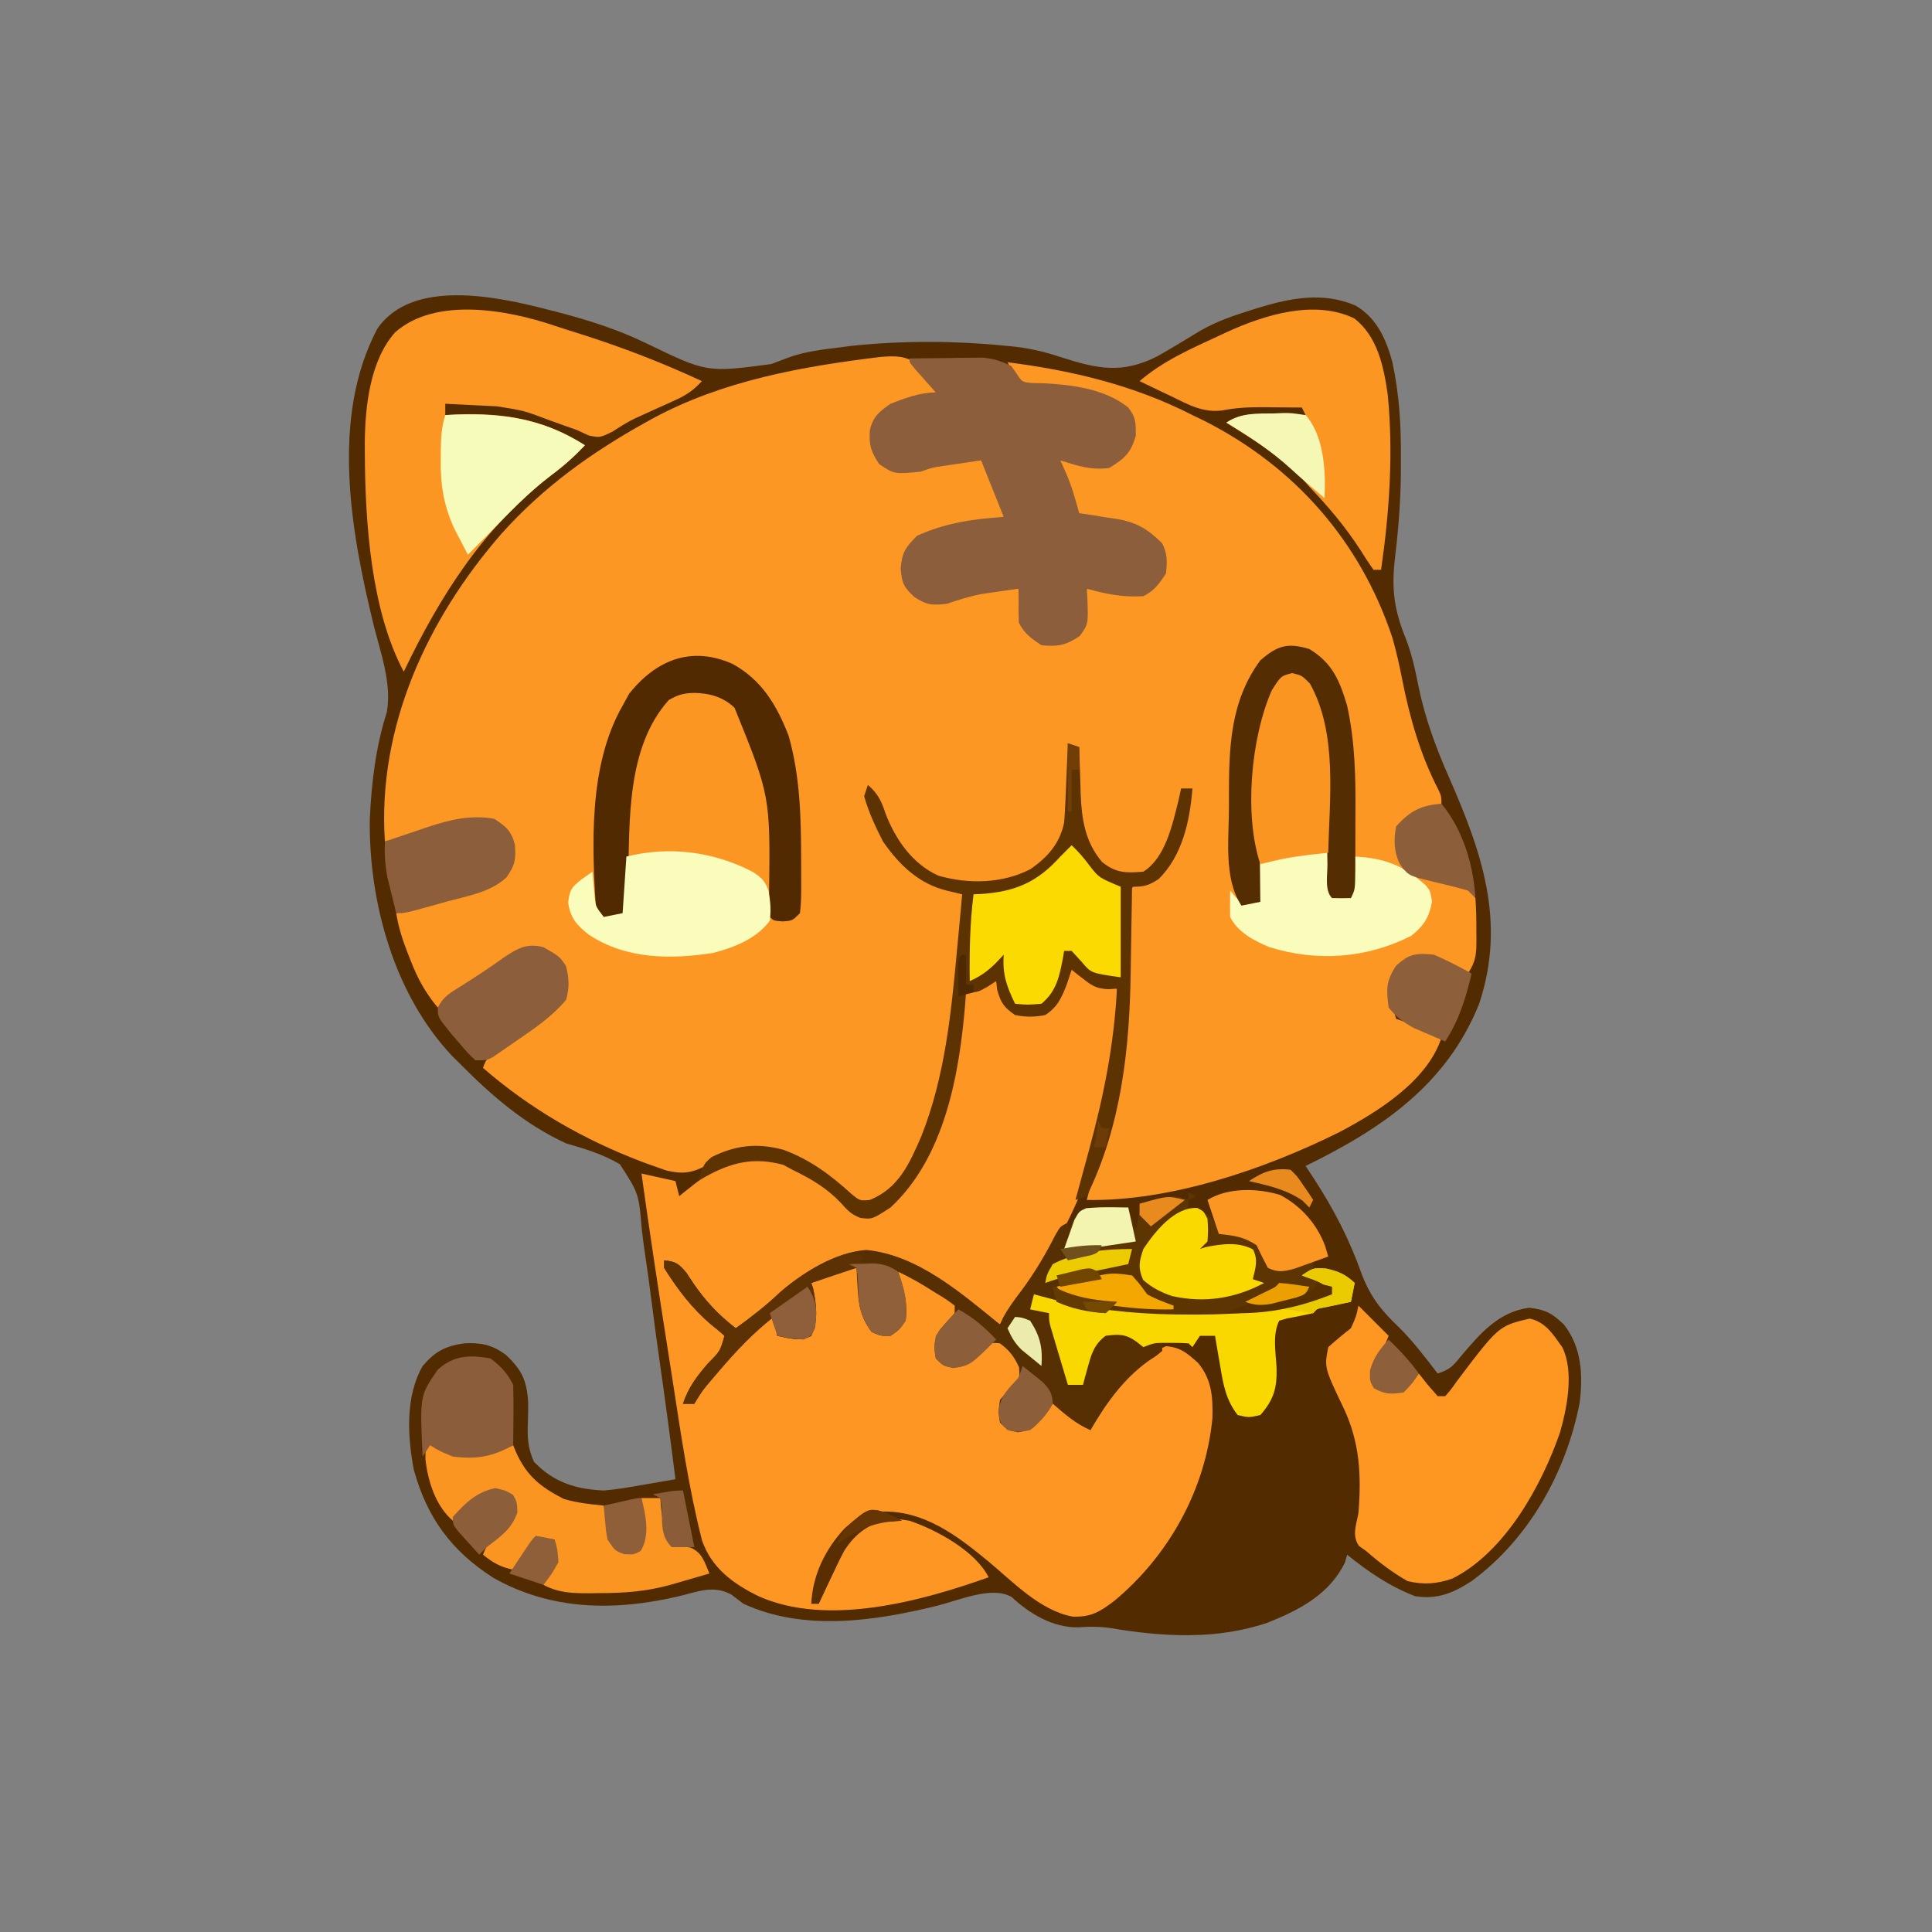 <?xml version="1.0" encoding="UTF-8"?>
<svg version="1.1" xmlns="http://www.w3.org/2000/svg" width="512" height="512">
<rect width="100%" height="100%" fill="#808080" stroke="none"/>
<path d="M0 0 C1.083 0.274 1.083 0.274 2.188 0.554 C10.564 2.731 18.557 5.213 26.355 9.012 C42.319 16.74 42.319 16.74 59.35 14.488 C60.886 13.929 62.417 13.353 63.94 12.758 C68.456 11.096 73.249 10.597 78 10 C78.852 9.889 79.704 9.778 80.582 9.664 C94.216 8.221 108.425 8.29 122.062 9.688 C122.778 9.76 123.494 9.832 124.232 9.906 C128.408 10.419 132.204 11.332 136.195 12.668 C145.924 15.789 152.429 17.162 161.824 12.357 C165.683 10.155 169.475 7.854 173.267 5.538 C177.379 3.224 181.632 1.712 186.125 0.312 C186.853 0.082 187.581 -0.149 188.331 -0.386 C197.022 -3.037 205.583 -4.725 214.215 -1.035 C219.86 2.238 222.374 7.943 224 14 C225.829 22.479 226.315 30.721 226.25 39.375 C226.25 40.59 226.25 41.805 226.249 43.057 C226.194 50.734 225.617 58.199 224.688 65.812 C223.736 74.065 224.403 79.535 227.574 87.297 C229.191 91.496 230.071 95.6 230.938 100 C232.697 108.472 235.514 116.07 239 124 C247.72 143.872 254.192 162.289 247 184 C238.341 205.58 221.035 217.171 201 227 C201.664 228.004 202.328 229.008 203.012 230.043 C208.511 238.508 212.645 246.461 216 256 C218.289 261.837 221.276 265.541 225.828 269.836 C229.587 273.581 232.766 277.802 236 282 C239.352 280.883 240.017 280.046 242.188 277.375 C247.292 271.361 252.149 265.653 260.25 264.562 C264.598 265.07 266.388 266.062 269.484 269.047 C274.192 275.114 274.523 282.353 273.633 289.73 C270.082 308.076 260.223 325.813 245 337 C240.07 340.189 235.97 341.926 230 341 C223.277 338.406 217.564 334.523 212 330 C211.814 330.681 211.629 331.361 211.438 332.062 C207.298 340.521 199.458 344.613 191 348 C177.436 352.65 163.042 351.795 149.105 349.422 C146.216 349.029 143.709 349.05 140.812 349.25 C134.173 349.437 127.882 345.696 123.117 341.238 C117.9 338.187 109.135 342.105 103.5 343.5 C86.965 347.593 68.027 350.428 52 343 C50.969 342.216 49.938 341.433 48.875 340.625 C44.186 337.975 40.022 339.776 35 341 C17.993 345.017 1.011 344.845 -14.375 336.062 C-25.42 328.946 -31.824 320.214 -35.344 307.469 C-37.02 298.608 -37.613 288.104 -33 280 C-29.679 276.113 -26.953 274.715 -22 274 C-17.519 273.778 -14.721 274.317 -11 277 C-6.712 281.002 -5.423 283.756 -5.031 289.566 C-5.01 291.241 -5.033 292.916 -5.094 294.59 C-5.246 298.795 -5.236 301.469 -3.5 305.375 C1.692 310.827 7.54 312.658 15 313 C18.373 312.72 21.671 312.163 25 311.562 C25.87 311.415 26.74 311.267 27.637 311.115 C29.76 310.754 31.88 310.378 34 310 C32.668 299.417 31.257 288.847 29.744 278.288 C29.044 273.384 28.371 268.479 27.761 263.562 C27.171 258.812 26.508 254.077 25.796 249.343 C25.538 247.541 25.305 245.735 25.099 243.926 C24.295 234.328 24.295 234.328 19.305 226.567 C14.802 223.869 10.014 222.454 5 221 C-5.902 215.969 -14.637 208.457 -23 200 C-23.687 199.323 -24.374 198.646 -25.082 197.949 C-40.571 181.621 -47.319 156.997 -47 135 C-46.538 125.383 -45.433 115.936 -42.488 106.738 C-41.137 99.161 -44.104 91.118 -45.938 83.812 C-51.984 59.127 -57.496 28.76 -45.016 5.137 C-35.769 -8.365 -13.041 -3.351 0 0 Z " fill="#532B01" transform="translate(145,82)"/>
<path d="M0 0 C3.962 -0.285 6.43 -0.35 9.773 1.918 C11.613 3.663 13.162 5.306 14.562 7.418 C14.562 8.078 14.562 8.738 14.562 9.418 C13.743 9.66 12.923 9.903 12.078 10.152 C11 10.488 9.923 10.823 8.812 11.168 C7.745 11.493 6.678 11.818 5.578 12.152 C2.363 13.502 0.694 14.677 -1.438 17.418 C-2.167 20.166 -1.984 22.638 -1.438 25.418 C-0.104 28.085 -0.104 28.085 2.562 29.418 C8.891 30.223 14.496 28.606 20.609 26.977 C25.208 26.107 25.208 26.107 27.562 27.418 C29.047 30.289 29.047 30.289 30.312 33.855 C30.74 35.03 31.168 36.204 31.609 37.414 C32.562 40.418 32.562 40.418 32.562 42.418 C31.584 42.588 30.606 42.758 29.598 42.934 C18.605 44.795 18.605 44.795 8.562 49.418 C6.062 53.168 6.026 54.977 6.562 59.418 C8.332 62.605 8.332 62.605 11.562 64.418 C15.94 64.737 19.901 63.619 24.062 62.355 C28.324 61.214 32.183 61.239 36.562 61.418 C36.577 62.01 36.591 62.601 36.605 63.211 C36.865 67.517 37.188 69.893 39.75 73.48 C43.082 75.776 44.597 76.009 48.562 75.418 C51.767 74.211 51.767 74.211 53.562 71.418 C53.789 69.714 53.971 68.005 54.125 66.293 C54.209 65.383 54.293 64.473 54.379 63.535 C54.439 62.836 54.5 62.138 54.562 61.418 C55.587 61.548 56.612 61.678 57.668 61.812 C59.028 61.953 60.389 62.092 61.75 62.23 C62.424 62.32 63.097 62.41 63.791 62.502 C67.79 62.873 69.307 62.617 72.516 60.117 C74.766 57.568 74.766 57.568 75.125 54.418 C74.381 50.452 73.651 49.075 70.562 46.418 C65.685 44.558 60.681 43.484 55.5 42.918 C54.531 42.753 53.561 42.588 52.562 42.418 C50.813 39.794 49.909 37.861 48.938 34.918 C48.677 34.145 48.417 33.371 48.148 32.574 C47.562 30.418 47.562 30.418 47.562 27.418 C48.443 27.537 49.323 27.655 50.23 27.777 C51.392 27.906 52.553 28.035 53.75 28.168 C54.899 28.307 56.047 28.446 57.23 28.59 C61.336 28.378 62.756 27.359 65.562 24.418 C66.474 21.017 66.857 18.598 66 15.168 C62.086 10.403 55.39 9.285 49.562 8.418 C46.459 8.285 43.368 8.169 40.262 8.152 C37.562 7.418 37.562 7.418 35.207 4.371 C34.664 3.397 34.122 2.422 33.562 1.418 C50.712 3.607 67.079 7.501 82.562 15.418 C83.572 15.907 84.581 16.395 85.621 16.898 C109.681 29.058 127.042 48.855 135.551 74.383 C136.617 78.107 137.449 81.839 138.191 85.641 C140.163 95.636 143.017 105.607 147.746 114.691 C148.562 116.418 148.562 116.418 148.562 119.418 C146.675 119.82 146.675 119.82 144.75 120.23 C142.453 120.828 140.637 121.376 138.562 122.543 C136.27 126.841 137.392 131.919 138.562 136.418 C139.766 136.672 140.97 136.926 142.211 137.188 C143.787 137.535 145.362 137.882 146.938 138.23 C147.732 138.396 148.526 138.562 149.344 138.732 C150.104 138.903 150.865 139.074 151.648 139.25 C152.35 139.402 153.052 139.554 153.775 139.71 C155.562 140.418 155.562 140.418 157.562 143.418 C157.758 146.292 157.841 149.047 157.812 151.918 C157.82 152.69 157.828 153.462 157.836 154.258 C157.822 158.154 157.769 160.108 155.562 163.418 C154.982 163.129 154.402 162.84 153.805 162.543 C147.464 159.413 147.464 159.413 140.562 159.418 C137.522 161.292 137.522 161.292 135.562 164.418 C134.901 168.282 135.321 171.692 136.562 175.418 C138.538 176.153 140.544 176.809 142.562 177.418 C144.577 178.388 146.582 179.38 148.562 180.418 C144.857 191.863 131.745 200.04 121.562 205.418 C101.894 215.214 76.746 223.834 54.562 223.418 C56.082 217.673 57.696 211.998 59.562 206.355 C64.376 190.532 65.001 174.857 65.352 158.422 C65.596 149.47 65.596 149.47 65.848 145.145 C65.893 144.28 65.938 143.416 65.985 142.526 C66.562 140.418 66.562 140.418 68.376 139.081 C69.761 138.492 71.159 137.933 72.566 137.398 C75.579 135.918 76.405 134.001 77.688 130.988 C79.546 125.528 81.091 119.993 82.562 114.418 C81.573 114.418 80.582 114.418 79.562 114.418 C79.48 115.532 79.397 116.645 79.312 117.793 C78.469 124.387 76.202 130.203 72.25 135.543 C68.692 138.025 66.824 138.091 62.562 137.418 C57.649 134.961 55.571 132.493 53.562 127.418 C52.697 124.469 52.384 121.719 52.246 118.652 C52.183 117.318 52.183 117.318 52.119 115.957 C52.08 115.037 52.041 114.116 52 113.168 C51.935 111.764 51.935 111.764 51.869 110.332 C51.763 108.027 51.661 105.723 51.562 103.418 C50.903 103.088 50.242 102.758 49.562 102.418 C49.578 103.017 49.594 103.617 49.61 104.235 C49.673 106.983 49.712 109.732 49.75 112.48 C49.775 113.423 49.8 114.366 49.826 115.338 C49.898 122.204 49.341 127.165 44.73 132.562 C44.077 133.113 43.423 133.663 42.75 134.23 C41.781 135.075 41.781 135.075 40.793 135.938 C33.846 140.548 25.166 140.432 17.188 138.988 C10.829 136.976 6.428 132.581 3.086 126.914 C1.007 122.835 -0.763 118.677 -2.438 114.418 C-3.734 116.448 -3.734 116.448 -2.723 118.922 C0.67 127.41 4.387 134.713 12.746 139.082 C15.659 140.31 18.563 141.423 21.562 142.418 C18.86 205.937 18.86 205.937 0.691 223.195 C-1.438 224.418 -1.438 224.418 -3.922 224.309 C-6.73 223.314 -8.425 222.096 -10.688 220.168 C-18.504 213.826 -25.548 210.01 -35.707 210.055 C-39.67 210.582 -42.685 212.238 -46.113 214.227 C-50.129 216.285 -52.458 216.652 -56.906 215.59 C-58.256 215.134 -59.6 214.659 -60.938 214.168 C-61.669 213.902 -62.401 213.636 -63.156 213.362 C-78.76 207.439 -92.846 199.358 -105.438 188.418 C-103.934 183.712 -100.026 181.895 -96.062 179.418 C-88.396 175.153 -88.396 175.153 -83.871 168.199 C-83.872 163.1 -83.872 163.1 -86.562 158.855 C-89.933 157.17 -91.705 157.069 -95.438 157.418 C-98.216 158.754 -98.216 158.754 -100.836 160.699 C-101.809 161.376 -102.782 162.053 -103.785 162.75 C-104.784 163.465 -105.783 164.181 -106.812 164.918 C-107.835 165.633 -108.857 166.349 -109.91 167.086 C-112.428 168.851 -114.937 170.628 -117.438 172.418 C-120.722 168.476 -122.806 164.69 -124.625 159.918 C-124.885 159.267 -125.144 158.616 -125.412 157.945 C-126.772 154.467 -127.848 151.108 -128.438 147.418 C-120.847 144.804 -113.255 142.507 -105.469 140.543 C-102.156 139.313 -100.575 138.213 -98.438 135.418 C-97.423 131.599 -97.926 128.347 -99.812 124.918 C-104.606 122.179 -109.744 122.772 -114.996 124.031 C-116.659 124.537 -118.316 125.066 -119.965 125.617 C-123.733 126.838 -127.563 127.606 -131.438 128.418 C-133.467 98.027 -120.138 69.336 -100.554 46.882 C-89.524 34.559 -76.855 25.44 -62.438 17.418 C-61.817 17.073 -61.196 16.727 -60.557 16.371 C-41.871 6.25 -20.835 2.533 0 0 Z " fill="#FD9723" transform="translate(233.438,94.582)"/>
<path d="M0 0 C0.447 0.349 0.895 0.699 1.355 1.059 C1.96 1.514 2.565 1.969 3.188 2.438 C3.779 2.89 4.371 3.342 4.98 3.809 C7.306 5.181 9.345 5.601 12 6 C14.141 35.686 2.412 69.562 -17 92 C-17.66 92.99 -18.32 93.98 -19 95 C-22.197 93.621 -24.722 91.706 -27.417 89.521 C-35.625 82.87 -45.229 76.333 -56.227 76.547 C-66.609 78.243 -74.983 85.157 -82.469 92.087 C-86.722 96 -86.722 96 -90 96 C-95.851 92.159 -99.748 86.871 -103.457 81.039 C-104.914 78.714 -104.914 78.714 -108 78 C-103.044 85.63 -98.379 92.47 -91 98 C-92.354 101.997 -94.11 104.508 -97 107.562 C-99.542 110.259 -101.515 112.59 -103 116 C-102.01 116 -101.02 116 -100 116 C-99.725 115.408 -99.449 114.815 -99.165 114.205 C-98.056 112.107 -96.9 110.513 -95.355 108.723 C-94.843 108.126 -94.331 107.53 -93.803 106.916 C-93.003 105.999 -93.003 105.999 -92.188 105.062 C-91.666 104.455 -91.145 103.847 -90.607 103.221 C-87.538 99.669 -84.457 96.18 -81 93 C-80.34 93 -79.68 93 -79 93 C-78.67 94.65 -78.34 96.3 -78 98 C-74.583 98.167 -74.583 98.167 -71 98 C-68.699 96.137 -68.699 96.137 -68.805 93.18 C-68.828 92.089 -68.851 90.999 -68.875 89.875 C-68.893 88.779 -68.911 87.684 -68.93 86.555 C-68.953 85.712 -68.976 84.869 -69 84 C-67.755 83.323 -66.504 82.659 -65.25 82 C-64.206 81.443 -64.206 81.443 -63.141 80.875 C-61 80 -61 80 -57 80 C-56.807 81.06 -56.613 82.119 -56.414 83.211 C-56.151 84.599 -55.888 85.987 -55.625 87.375 C-55.499 88.074 -55.372 88.772 -55.242 89.492 C-54.499 93.673 -54.499 93.673 -52 97 C-48.93 96.836 -48.93 96.836 -46 96 C-44.528 93.056 -45.151 90.626 -45.438 87.375 C-45.59 85.592 -45.59 85.592 -45.746 83.773 C-45.83 82.858 -45.914 81.943 -46 81 C-41.603 82.276 -38.318 83.93 -34.625 86.625 C-33.751 87.257 -32.877 87.888 -31.977 88.539 C-31.324 89.021 -30.672 89.503 -30 90 C-31.065 92.231 -31.997 93.996 -33.625 95.875 C-35.453 98.701 -35.293 100.701 -35 104 C-33.912 105.283 -33.912 105.283 -31.312 105.438 C-27.132 104.885 -26.048 103.398 -23.492 100.215 C-22 99 -22 99 -19.996 99.176 C-16.835 100.481 -15.109 102.348 -13 105 C-12.912 108.502 -13.803 109.767 -16.062 112.438 C-18.415 115.549 -18.433 117.188 -18 121 C-16.91 122.279 -16.91 122.279 -14.312 122.5 C-9.911 121.836 -8.739 119.94 -6.102 116.531 C-5.738 116.026 -5.375 115.521 -5 115 C-4.529 115.41 -4.059 115.82 -3.574 116.242 C-2.952 116.781 -2.329 117.32 -1.688 117.875 C-1.073 118.409 -0.458 118.942 0.176 119.492 C2.135 121.164 2.135 121.164 5 123 C5.254 122.277 5.508 121.554 5.77 120.809 C9.313 112.721 16.742 104.191 25 100.75 C28.925 101.077 30.599 102.604 33.484 105.164 C37.163 109.62 37.436 114.224 37.309 119.785 C35.497 138.655 25.866 156.112 11.375 168.188 C7.573 171.089 5.187 172.604 0.277 172.418 C-8.382 170.829 -15.524 163.212 -22.091 157.766 C-30.45 150.88 -39.183 144.231 -50.445 144.582 C-55.124 145.347 -57.928 147.458 -61 151 C-64.645 156.637 -68.012 162.283 -69 169 C-68.34 169 -67.68 169 -67 169 C-66.853 168.455 -66.706 167.909 -66.555 167.348 C-64.356 159.956 -60.824 154.216 -55.75 148.438 C-51.466 146.198 -47.725 146.22 -43 147 C-35.822 149.415 -25.48 155.04 -22 162 C-39.938 168.363 -64.733 175.181 -83 167 C-89.761 163.68 -95.452 159.509 -97.966 152.188 C-101.502 138.277 -103.545 124.092 -105.735 109.921 C-106.169 107.125 -106.609 104.331 -107.05 101.536 C-109.491 86.042 -111.842 70.537 -114 55 C-111.03 55.66 -108.06 56.32 -105 57 C-104.67 58.32 -104.34 59.64 -104 61 C-103.42 60.529 -102.84 60.059 -102.242 59.574 C-95.504 54.204 -90.468 50.346 -81.582 50.652 C-72.772 51.839 -65.178 57.527 -59.312 63.938 C-57.213 66.257 -57.213 66.257 -54.562 66.062 C-46.316 62.643 -41.617 57.054 -38.072 48.854 C-33.661 37.636 -30.968 26.349 -29.593 14.376 C-29.242 11.787 -28.892 9.457 -28 7 C-25.163 4.966 -23.488 4 -20 4 C-19.319 5.702 -19.319 5.702 -18.625 7.438 C-17.429 11.047 -17.429 11.047 -15 12 C-12.069 12.284 -9.847 12.492 -7 12 C-3.307 8.706 -1.774 4.523 0 0 Z " fill="#FD9622" transform="translate(284,256)"/>
<path d="M0 0 C2.351 0.792 4.717 1.531 7.085 2.271 C18.062 5.759 28.618 9.835 39.058 14.693 C36.97 16.974 35.105 18.327 32.292 19.596 C31.204 20.096 31.204 20.096 30.093 20.605 C29.339 20.944 28.585 21.282 27.808 21.631 C26.322 22.304 24.838 22.979 23.355 23.658 C22.63 23.987 21.905 24.315 21.158 24.654 C19.117 25.664 17.288 26.826 15.386 28.072 C12.058 29.693 12.058 29.693 9.07 29.104 C8.076 28.638 7.082 28.173 6.058 27.693 C4.889 27.28 3.72 26.866 2.515 26.439 C1.312 26.008 0.11 25.576 -1.129 25.131 C-7.996 22.531 -7.996 22.531 -15.172 21.377 C-15.975 21.335 -16.777 21.293 -17.604 21.25 C-18.437 21.211 -19.271 21.171 -20.129 21.131 C-20.974 21.088 -21.819 21.044 -22.69 21 C-24.774 20.894 -26.858 20.793 -28.942 20.693 C-28.942 21.683 -28.942 22.673 -28.942 23.693 C-27.889 23.635 -26.836 23.577 -25.75 23.518 C-13.305 23.049 -2.656 24.826 8.058 31.693 C5.236 34.698 2.375 37.244 -0.942 39.693 C-18.837 53.436 -30.308 71.591 -39.942 91.693 C-48.627 75.445 -50.17 52.108 -50.254 34.006 C-50.26 33.014 -50.266 32.022 -50.271 31.001 C-50.176 21.37 -48.892 9.277 -42.231 1.764 C-31.524 -7.678 -12.543 -4.245 0 0 Z " fill="#FC9622" transform="translate(146.942,86.307)"/>
<path d="M0 0 C3.562 -0.058 7.125 -0.094 10.688 -0.125 C12.199 -0.15 12.199 -0.15 13.74 -0.176 C14.717 -0.182 15.693 -0.189 16.699 -0.195 C17.595 -0.206 18.49 -0.216 19.413 -0.227 C22.302 0.027 24.406 0.716 27 2 C27.485 2.69 27.969 3.379 28.469 4.09 C29.869 6.256 29.869 6.256 32.531 6.504 C34.001 6.533 34.001 6.533 35.5 6.562 C43.138 6.961 51.851 8.041 58 13 C60.054 15.615 60 17.064 60 20.438 C58.705 25.052 57.033 26.489 53 29 C48.322 29.697 44.425 28.416 40 27 C40.681 28.516 40.681 28.516 41.375 30.062 C42.965 33.604 43.968 37.262 45 41 C46.085 41.159 47.171 41.317 48.289 41.48 C49.735 41.715 51.18 41.951 52.625 42.188 C53.338 42.289 54.051 42.39 54.785 42.494 C60.21 43.415 63.08 45.123 67 49 C68.427 51.853 68.31 53.835 68 57 C66.2 59.7 64.916 61.542 62 63 C56.571 63.326 52.175 62.453 47 61 C47.046 61.675 47.093 62.351 47.141 63.047 C47.438 70.401 47.438 70.401 45.125 73.562 C41.534 75.992 39.368 76.428 35 76 C32.3 74.2 30.458 72.916 29 70 C28.93 68.46 28.915 66.917 28.938 65.375 C28.947 64.558 28.956 63.74 28.965 62.898 C28.976 62.272 28.988 61.645 29 61 C26.957 61.285 24.916 61.578 22.875 61.875 C21.738 62.037 20.601 62.2 19.43 62.367 C16.136 62.975 13.16 63.909 10 65 C6.03 65.486 4.551 65.368 1.188 63.125 C-1.609 60.408 -1.943 59.604 -2.312 55.688 C-1.94 51.295 -1.046 50.106 2 47 C9.262 43.654 17.082 42.473 25 42 C23.02 37.05 21.04 32.1 19 27 C15.875 27.464 15.875 27.464 12.688 27.938 C11.516 28.112 10.344 28.286 9.137 28.465 C5.984 28.921 5.984 28.921 3 30 C-3.986 30.676 -3.986 30.676 -8 28 C-10.222 24.667 -10.765 22.854 -10.469 18.926 C-9.601 15.362 -7.963 14.074 -5 12 C-1.161 10.505 2.844 9 7 9 C6.495 8.434 5.989 7.868 5.469 7.285 C4.819 6.552 4.169 5.818 3.5 5.062 C2.85 4.332 2.201 3.601 1.531 2.848 C0 1 0 1 0 0 Z " fill="#8C5E3B" transform="translate(241,95)"/>
<path d="M0 0 C2.667 2.667 5.333 5.333 8 8 C6.875 10.972 5.777 13.334 4 16 C4.283 19.311 4.283 19.311 6 22 C8.874 22.417 8.874 22.417 12 22 C14.377 20.125 14.377 20.125 16 18 C16.784 18.99 17.567 19.98 18.375 21 C19.241 21.99 20.108 22.98 21 24 C21.66 24 22.32 24 23 24 C24.503 22.284 24.503 22.284 26.062 20.062 C37.166 5.382 37.166 5.382 45.375 3.438 C49.59 4.341 51.57 7.601 54 11 C57.186 17.373 55.312 26.993 53.438 33.562 C48.556 47.674 38.936 65.245 24.934 72.324 C20.815 73.764 17.252 74.04 13 73 C8.985 70.721 5.478 68.027 2 65 C1.38 64.563 0.76 64.126 0.121 63.676 C-1.761 60.863 -0.594 58.217 0 55 C0.802 44.977 0.393 36.201 -4 27 C-9.045 16.433 -9.045 16.433 -8 11 C-6.057 9.268 -4.053 7.601 -2 6 C-0.584 2.845 -0.584 2.845 0 0 Z " fill="#FD9722" transform="translate(360,346)"/>
<path d="M0 0 C0.99 0.495 0.99 0.495 2 1 C1.01 1.495 1.01 1.495 0 2 C0 1.34 0 0.68 0 0 Z M24.195 0.652 C29.868 3.616 34.034 8.586 36.375 14.438 C36.684 15.706 36.684 15.706 37 17 C35.68 17 34.36 17 33 17 C33 17.99 33 18.98 33 20 C34.072 20.103 35.145 20.206 36.25 20.312 C39.858 20.974 41.364 21.575 44 24 C43.505 26.475 43.505 26.475 43 29 C42.362 29.133 41.724 29.266 41.066 29.402 C40.24 29.579 39.414 29.756 38.562 29.938 C37.739 30.112 36.915 30.286 36.066 30.465 C34.023 30.808 34.023 30.808 33 32 C30.687 32.529 28.363 32.963 26.031 33.402 C25.361 33.6 24.691 33.797 24 34 C22.166 37.669 23.097 42.465 23.303 46.527 C23.428 51.823 22.622 54.852 19 59 C15.938 59.688 15.938 59.688 13 59 C9.817 54.919 9.125 50.657 8.312 45.688 C8.183 44.947 8.053 44.206 7.92 43.443 C7.604 41.63 7.301 39.815 7 38 C5.68 38 4.36 38 3 38 C2.34 38.99 1.68 39.98 1 41 C0.67 40.67 0.34 40.34 0 40 C-1.456 39.901 -2.916 39.87 -4.375 39.875 C-5.166 39.872 -5.958 39.87 -6.773 39.867 C-9.173 39.914 -9.173 39.914 -12 41 C-12.598 40.526 -13.196 40.051 -13.812 39.562 C-16.725 37.482 -18.493 37.552 -22 38 C-24.973 40.259 -25.723 42.653 -26.688 46.188 C-26.939 47.089 -27.19 47.99 -27.449 48.918 C-27.631 49.605 -27.813 50.292 -28 51 C-29.32 51 -30.64 51 -32 51 C-32.837 48.209 -33.669 45.418 -34.5 42.625 C-34.738 41.831 -34.977 41.037 -35.223 40.219 C-35.448 39.458 -35.674 38.698 -35.906 37.914 C-36.116 37.212 -36.325 36.511 -36.541 35.788 C-37 34 -37 34 -37 32 C-38.65 31.67 -40.3 31.34 -42 31 C-41.67 29.68 -41.34 28.36 -41 27 C-39.02 27.66 -37.04 28.32 -35 29 C-35.33 27.68 -35.66 26.36 -36 25 C-35.34 25 -34.68 25 -34 25 C-34 24.34 -34 23.68 -34 23 C-35.32 23.33 -36.64 23.66 -38 24 C-36.523 19.323 -36.523 19.323 -33.875 17.688 C-33.256 17.461 -32.638 17.234 -32 17 C-32.66 16.34 -33.32 15.68 -34 15 C-33.268 13.346 -32.513 11.702 -31.75 10.062 C-31.124 8.688 -31.124 8.688 -30.484 7.285 C-29 5 -29 5 -27.125 4.188 C-24.818 3.984 -22.567 3.903 -20.25 3.938 C-19.451 3.947 -18.652 3.956 -17.828 3.965 C-17.225 3.976 -16.622 3.988 -16 4 C-15.34 5.98 -14.68 7.96 -14 10 C-13.313 7.509 -13 5.621 -13 3 C-4.571 0.571 -4.571 0.571 0 2 C0 2.66 0 3.32 0 4 C0.598 4.103 1.196 4.206 1.812 4.312 C4.282 5.089 5.323 6.071 7 8 C6.34 6.02 5.68 4.04 5 2 C10.489 -1.339 18.148 -1.145 24.195 0.652 Z " fill="#5D3502" transform="translate(315,316)"/>
<path d="M0 0 C7.775 4.268 11.742 10.971 14.875 19.062 C17.943 29.884 18.168 40.836 18.188 52 C18.191 52.68 18.194 53.359 18.198 54.059 C18.223 62.632 18.223 62.632 17.875 66.062 C15.875 68.062 15.875 68.062 13.375 68.312 C10.875 68.062 10.875 68.062 8.875 66.062 C8.793 64.784 8.71 63.505 8.625 62.188 C8.257 58.56 8.089 58.247 5.125 55.688 C-3.078 51.586 -10.496 50.905 -19.562 51 C-20.803 51.007 -20.803 51.007 -22.068 51.014 C-24.087 51.025 -26.106 51.043 -28.125 51.062 C-28.102 52.122 -28.079 53.182 -28.055 54.273 C-28.036 55.661 -28.018 57.049 -28 58.438 C-27.975 59.486 -27.975 59.486 -27.949 60.555 C-27.932 62.391 -28.022 64.229 -28.125 66.062 C-29.115 67.052 -29.115 67.052 -30.125 68.062 C-34.681 67.507 -34.681 67.507 -36.125 66.062 C-37.267 48.301 -38.252 27.009 -29.125 11.062 C-28.547 10.011 -27.97 8.959 -27.375 7.875 C-20.176 -1.123 -10.855 -4.822 0 0 Z " fill="#FC9623" transform="translate(194.125,175.938)"/>
<path d="M0 0 C0.99 0.33 1.98 0.66 3 1 C3.015 1.564 3.029 2.128 3.044 2.709 C3.119 5.307 3.216 7.903 3.312 10.5 C3.335 11.387 3.358 12.274 3.381 13.188 C3.657 20.008 4.505 26.052 9.062 31.438 C12.698 34.369 15.361 34.4 20 34 C25.815 30.345 27.652 21.7 29.25 15.375 C29.621 13.704 29.621 13.704 30 12 C30.99 12 31.98 12 33 12 C32.36 20.485 30.31 29.887 24 36 C21.316 37.708 20.238 38 17 38 C16.985 39.148 16.971 40.295 16.956 41.478 C16.897 45.828 16.82 50.178 16.738 54.528 C16.705 56.394 16.677 58.259 16.654 60.125 C16.394 80.659 14.219 101.303 5 120 C3.515 120.495 3.515 120.495 2 121 C2.159 120.426 2.317 119.853 2.48 119.262 C3.328 116.176 4.165 113.088 5 110 C5.198 109.271 5.396 108.542 5.601 107.792 C9.493 93.44 12.238 79.868 13 65 C12.254 65.052 11.507 65.103 10.738 65.156 C7.659 64.981 6.576 64.373 4.188 62.5 C3.583 62.036 2.978 61.572 2.355 61.094 C1.908 60.733 1.461 60.372 1 60 C0.588 61.237 0.175 62.475 -0.25 63.75 C-1.626 67.326 -2.687 69.851 -6 72 C-8.782 72.551 -11.219 72.565 -14 72 C-16.956 69.954 -17.806 68.71 -18.75 65.25 C-18.832 64.507 -18.915 63.765 -19 63 C-19.763 63.495 -20.526 63.99 -21.312 64.5 C-24 66 -24 66 -27 66 C-27.075 67.056 -27.15 68.111 -27.227 69.199 C-28.789 87.841 -32.668 109.747 -47 123 C-51.851 126.139 -51.851 126.139 -54.977 125.762 C-57.427 124.839 -58.464 123.707 -60.188 121.75 C-63.987 117.77 -68.087 115.396 -73 113 C-73.804 112.567 -74.609 112.134 -75.438 111.688 C-83.307 109.576 -89.142 111.017 -96.164 114.906 C-96.77 115.267 -97.376 115.628 -98 116 C-96.477 111.408 -96.477 111.408 -94.406 109.637 C-88.043 106.468 -82.326 105.833 -75.422 107.695 C-68.331 110.284 -62.858 114.408 -57.312 119.438 C-55.12 121.233 -55.12 121.233 -52.5 121 C-44.819 117.928 -41.932 111.262 -38.834 104.105 C-32.575 88.315 -30.921 71.459 -29.375 54.688 C-29.24 53.253 -29.105 51.819 -28.969 50.385 C-28.642 46.924 -28.32 43.462 -28 40 C-29.257 39.704 -30.514 39.407 -31.809 39.102 C-39.426 37.305 -44.628 32.3 -49 26 C-51.005 22.112 -52.802 18.213 -54 14 C-53.67 13.01 -53.34 12.02 -53 11 C-50.331 13.318 -49.398 15.29 -48.312 18.625 C-45.672 25.483 -41.199 31.947 -34.312 35.062 C-26.343 37.353 -17.351 37.175 -9.941 33.34 C-5.343 30.166 -2.13 26.507 -1 21 C-0.857 19.341 -0.755 17.679 -0.684 16.016 C-0.642 15.081 -0.6 14.146 -0.557 13.184 C-0.517 12.216 -0.478 11.247 -0.438 10.25 C-0.373 8.775 -0.373 8.775 -0.307 7.27 C-0.201 4.846 -0.099 2.423 0 0 Z " fill="#5E3302" transform="translate(283,197)"/>
<path d="M0 0 C6.211 4.752 7.869 12.83 8.906 20.227 C10.43 35.633 9.356 51.359 7.145 66.641 C6.485 66.641 5.825 66.641 5.145 66.641 C3.893 64.893 2.719 63.09 1.582 61.266 C-2.384 55.166 -6.827 49.909 -11.855 44.641 C-12.383 44.039 -12.91 43.437 -13.453 42.816 C-19.207 36.503 -26.713 32.209 -33.855 27.641 C-29.879 24.926 -25.716 25.416 -21.105 25.516 C-19.916 25.529 -19.916 25.529 -18.703 25.543 C-16.754 25.566 -14.805 25.602 -12.855 25.641 C-13.35 24.651 -13.35 24.651 -13.855 23.641 C-16.522 23.613 -19.189 23.594 -21.855 23.578 C-22.971 23.566 -22.971 23.566 -24.109 23.553 C-27.806 23.537 -31.194 23.677 -34.824 24.391 C-39.938 25.105 -43.857 22.919 -48.355 20.703 C-49.589 20.124 -49.589 20.124 -50.848 19.533 C-52.859 18.586 -54.86 17.622 -56.855 16.641 C-50.627 11.281 -43.254 8.062 -35.855 4.641 C-35.185 4.327 -34.514 4.013 -33.823 3.69 C-23.785 -0.89 -10.618 -5.055 0 0 Z " fill="#FB9622" transform="translate(358.855,84.359)"/>
<path d="M0 0 C2.562 0.625 2.562 0.625 4.688 2.75 C10.978 13.723 10.089 28.276 10.25 40.5 C10.283 42.267 10.318 44.034 10.354 45.801 C10.437 50.075 10.505 54.35 10.562 58.625 C12.213 58.955 13.863 59.285 15.562 59.625 C15.893 55.995 16.223 52.365 16.562 48.625 C24.402 48.992 29.356 50.933 35.258 56.113 C36.562 57.625 36.562 57.625 37.062 60.438 C36.406 64.622 34.83 67.053 31.562 69.625 C19.798 75.612 6.57 76.574 -6.055 72.617 C-10.148 70.913 -14.391 68.719 -16.438 64.625 C-16.478 62.292 -16.481 59.958 -16.438 57.625 C-16.025 58.12 -15.613 58.615 -15.188 59.125 C-13.315 61.059 -13.315 61.059 -9.438 60.625 C-9.469 58.88 -9.469 58.88 -9.501 57.099 C-9.574 52.71 -9.62 48.321 -9.657 43.932 C-9.677 42.046 -9.704 40.16 -9.739 38.274 C-10.383 2.662 -10.383 2.662 0 0 Z " fill="#F9FCBA" transform="translate(342.438,178.375)"/>
<path d="M0 0 C0.625 1.812 0.625 1.812 1 4 C0.34 4.99 -0.32 5.98 -1 7 C-0.01 7.99 -0.01 7.99 1 9 C0.381 9.248 -0.237 9.495 -0.875 9.75 C-3.351 11.206 -3.951 12.378 -5 15 C-4.01 15 -3.02 15 -2 15 C-2 15.66 -2 16.32 -2 17 C-2.66 17 -3.32 17 -4 17 C-3.505 18.98 -3.505 18.98 -3 21 C-4.98 20.67 -6.96 20.34 -9 20 C-9.495 21.485 -9.495 21.485 -10 23 C-8.35 23.33 -6.7 23.66 -5 24 C-4.349 26.04 -3.705 28.082 -3.062 30.125 C-2.523 31.83 -2.523 31.83 -1.973 33.57 C-1.081 36.714 -0.466 39.769 0 43 C1.32 43 2.64 43 4 43 C4.098 42.325 4.196 41.649 4.297 40.953 C5.506 33.741 5.506 33.741 7.75 30.375 C10.769 28.53 12.512 28.502 16 29 C17.67 29.994 19.337 30.994 21 32 C23.253 31.794 23.253 31.794 25 31 C25 31.99 25 32.98 25 34 C23.531 35.254 23.531 35.254 21.5 36.562 C14.789 41.331 10.094 47.933 6 55 C2.059 53.332 -0.789 50.773 -4 48 C-4.364 48.505 -4.727 49.011 -5.102 49.531 C-9.23 54.867 -9.23 54.867 -13.25 55.562 C-16 55 -16 55 -18 53 C-18.438 50.25 -18.438 50.25 -18 47 C-17.154 45.989 -16.309 44.979 -15.438 43.938 C-12.736 41.299 -12.736 41.299 -12.938 38.375 C-14.226 35.495 -15.463 33.885 -18 32 C-20.037 31.777 -20.037 31.777 -22 33 C-22.784 33.846 -23.567 34.691 -24.375 35.562 C-27 38 -27 38 -30.188 38.438 C-33 38 -33 38 -35 36 C-35.478 32.994 -35.629 30.93 -33.879 28.344 C-32.609 26.876 -31.306 25.436 -30 24 C-30 23.34 -30 22.68 -30 22 C-32.34 20.245 -32.34 20.245 -35.25 18.5 C-36.712 17.587 -36.712 17.587 -38.203 16.656 C-40.438 15.333 -42.657 14.116 -45 13 C-44.505 14.547 -44.505 14.547 -44 16.125 C-43.049 19.534 -42.526 22.443 -43 26 C-44.688 28.438 -44.688 28.438 -47 30 C-49.562 30.062 -49.562 30.062 -52 29 C-54.775 25.255 -55.434 22.298 -55.688 17.688 C-55.753 16.619 -55.819 15.55 -55.887 14.449 C-55.943 13.237 -55.943 13.237 -56 12 C-56.615 12.205 -57.23 12.41 -57.863 12.621 C-61.242 13.747 -64.621 14.874 -68 16 C-67.835 16.495 -67.67 16.99 -67.5 17.5 C-66.661 21.693 -66.047 26.149 -68.062 30.062 C-71.142 31.552 -73.749 30.675 -77 30 C-77.495 27.525 -77.495 27.525 -78 25 C-83.43 29.249 -87.975 34.087 -92.438 39.312 C-93.236 40.247 -93.236 40.247 -94.05 41.2 C-96.805 44.407 -96.805 44.407 -99 48 C-99.99 48 -100.98 48 -102 48 C-100.559 43.652 -98.347 40.77 -95.375 37.312 C-92.153 34.078 -92.153 34.078 -91 30 C-92.125 28.974 -93.303 28.004 -94.5 27.062 C-99.586 22.758 -103.481 17.643 -107 12 C-107 11.34 -107 10.68 -107 10 C-103.947 10.305 -103.098 10.881 -101.105 13.293 C-100.473 14.248 -99.84 15.203 -99.188 16.188 C-95.865 20.976 -92.602 24.452 -88 28 C-83.917 25.036 -80.023 22.053 -76.375 18.562 C-70.39 13.274 -61.553 7.771 -53.375 7.25 C-39.714 8.609 -28.245 18.708 -18 27 C-17.747 26.444 -17.495 25.889 -17.234 25.316 C-15.805 22.635 -14.089 20.357 -12.25 17.938 C-8.744 13.202 -5.889 8.368 -3.227 3.117 C-2 1 -2 1 0 0 Z " fill="#562F02" transform="translate(283,324)"/>
<path d="M0 0 C7.775 4.268 11.742 10.971 14.875 19.062 C17.943 29.884 18.168 40.836 18.188 52 C18.191 52.68 18.194 53.359 18.198 54.059 C18.223 62.632 18.223 62.632 17.875 66.062 C15.875 68.062 15.875 68.062 13.312 68.25 C10.875 68.062 10.875 68.062 9.875 67.062 C9.765 64.971 9.719 62.876 9.699 60.781 C10.002 35.009 10.002 35.009 0.535 11.629 C-2.49 8.774 -6.025 7.77 -10.125 7.688 C-13.066 7.787 -14.198 8.102 -16.875 9.562 C-28.119 22.055 -27.276 41.705 -27.643 57.439 C-27.677 58.52 -27.711 59.601 -27.746 60.715 C-27.771 61.694 -27.796 62.674 -27.822 63.683 C-28.125 66.062 -28.125 66.062 -30.125 68.062 C-34.681 67.507 -34.681 67.507 -36.125 66.062 C-37.267 48.301 -38.252 27.009 -29.125 11.062 C-28.547 10.011 -27.97 8.959 -27.375 7.875 C-20.176 -1.123 -10.855 -4.822 0 0 Z " fill="#522A01" transform="translate(194.125,175.938)"/>
<path d="M0 0 C0.949 0.495 1.897 0.99 2.875 1.5 C8.697 3.992 14.611 3.659 20.625 2 C21.409 1.67 22.192 1.34 23 1 C23.208 1.519 23.415 2.039 23.629 2.574 C26.523 9.126 30.17 12.036 36.438 15.25 C39.944 16.276 43.365 16.63 47 17 C47.99 20.63 48.98 24.26 50 28 C51.65 28.33 53.3 28.66 55 29 C57.301 27.137 57.301 27.137 57.195 24.18 C57.172 23.089 57.149 21.999 57.125 20.875 C57.107 19.779 57.089 18.684 57.07 17.555 C57.047 16.712 57.024 15.869 57 15 C58.65 15 60.3 15 62 15 C62.052 15.759 62.103 16.519 62.156 17.301 C62.509 20.388 62.926 23.079 64 26 C66.041 27.34 67.627 27.763 70.027 28.145 C73.13 29.49 73.725 32.007 75 35 C72.772 35.648 70.542 36.294 68.312 36.938 C66.45 37.477 66.45 37.477 64.551 38.027 C58.211 39.764 52.553 40.183 46 40.188 C45.111 40.2 44.221 40.212 43.305 40.225 C38.765 40.235 35.116 40.17 31 38 C31.495 37.134 31.99 36.267 32.5 35.375 C34.048 31.893 34.268 29.752 34 26 C31.639 25.666 31.639 25.666 29 26 C27.109 27.717 27.109 27.717 25.688 30 C24.92 31.114 24.92 31.114 24.137 32.25 C23.762 32.828 23.386 33.405 23 34 C19.656 33.276 17.657 32.183 15 30 C16.132 27.119 17.012 25.992 19.562 24.125 C22.255 22.159 22.255 22.159 22.938 18.875 C22.958 17.926 22.979 16.977 23 16 C21.145 13.782 21.145 13.782 18.375 13.438 C13.318 14.28 10.552 17.466 7 21 C2.449 17.088 0.399 10.578 -0.254 4.723 C-0.25 2.812 -0.25 2.812 0 0 Z " fill="#FB9522" transform="translate(113,382)"/>
<path d="M0 0 C1.836 1.744 3.318 3.439 4.812 5.5 C7.241 8.594 7.241 8.594 13 11 C13 18.92 13 26.84 13 35 C5.157 33.88 5.157 33.88 2.688 30.938 C1.801 29.968 0.914 28.999 0 28 C-0.66 28 -1.32 28 -2 28 C-2.098 28.592 -2.196 29.183 -2.297 29.793 C-3.23 34.723 -3.993 38.643 -8 42 C-11.75 42.312 -11.75 42.312 -15 42 C-17.219 37.378 -18.383 34.232 -18 29 C-18.742 29.784 -19.485 30.567 -20.25 31.375 C-22.594 33.613 -24.143 34.694 -27 36 C-27.109 28.259 -26.972 20.686 -26 13 C-25.056 12.961 -25.056 12.961 -24.094 12.922 C-15.02 12.321 -9.143 9.845 -3 3 C-2 2 -1 1 0 0 Z " fill="#FADA00" transform="translate(284,224)"/>
<path d="M0 0 C2.336 1.434 3.482 2.541 4.324 5.172 C4.786 7.943 5.002 10.209 4.629 13 C1.192 17.73 -4.819 20.105 -10.34 21.527 C-21.662 23.293 -33.499 23.243 -43.336 16.691 C-46.622 14.086 -48.164 12.334 -48.809 8.188 C-48.323 4.648 -47.983 4.282 -45.371 2.125 C-44.381 1.424 -43.391 0.723 -42.371 0 C-42.298 0.922 -42.298 0.922 -42.223 1.863 C-42.148 2.672 -42.073 3.48 -41.996 4.312 C-41.926 5.113 -41.857 5.914 -41.785 6.738 C-41.475 9.272 -41.475 9.272 -39.371 12 C-37.721 11.67 -36.071 11.34 -34.371 11 C-34.041 6.05 -33.711 1.1 -33.371 -4 C-22.015 -6.839 -10.311 -5.332 0 0 Z " fill="#F9FCBA" transform="translate(199.371,231)"/>
<path d="M0 0 C6.093 3.703 8.012 8.306 10 15 C12.147 24.718 12.283 34.357 12.206 44.252 C12.187 46.722 12.185 49.192 12.186 51.662 C12.181 53.237 12.175 54.812 12.168 56.387 C12.167 57.123 12.166 57.859 12.165 58.618 C12.116 63.768 12.116 63.768 11 66 C9.334 66.043 7.666 66.041 6 66 C3.981 63.981 4.815 59.856 4.789 57.082 C4.761 55.417 4.732 53.753 4.703 52.088 C4.662 49.471 4.625 46.854 4.599 44.237 C4.856 25.217 4.856 25.217 -2 8 C-4.5 7.167 -4.5 7.167 -7 8 C-14.926 19.221 -13.367 34.282 -13.188 47.312 C-13.172 49.229 -13.159 51.145 -13.146 53.061 C-13.114 57.707 -13.062 62.354 -13 67 C-15.475 67.495 -15.475 67.495 -18 68 C-22.822 60.767 -21.283 49.96 -21.312 41.5 C-21.315 40.786 -21.318 40.072 -21.32 39.337 C-21.326 26.285 -21.058 13.904 -13 3 C-8.471 -0.925 -5.781 -1.755 0 0 Z " fill="#552D02" transform="translate(347,172)"/>
<path d="M0 0 C3.4 0.775 5.04 1.492 7.562 3.812 C7.232 5.463 6.902 7.112 6.562 8.812 C5.924 8.945 5.286 9.078 4.629 9.215 C3.803 9.391 2.976 9.568 2.125 9.75 C1.301 9.924 0.478 10.098 -0.371 10.277 C-2.414 10.62 -2.414 10.62 -3.438 11.812 C-5.75 12.342 -8.075 12.776 -10.406 13.215 C-11.077 13.412 -11.747 13.609 -12.438 13.812 C-14.272 17.481 -13.34 22.277 -13.135 26.34 C-13.01 31.636 -13.816 34.665 -17.438 38.812 C-20.5 39.5 -20.5 39.5 -23.438 38.812 C-26.62 34.731 -27.312 30.47 -28.125 25.5 C-28.255 24.759 -28.384 24.019 -28.518 23.256 C-28.833 21.443 -29.137 19.628 -29.438 17.812 C-30.758 17.812 -32.078 17.812 -33.438 17.812 C-34.097 18.802 -34.758 19.793 -35.438 20.812 C-35.767 20.483 -36.097 20.152 -36.438 19.812 C-37.893 19.714 -39.354 19.683 -40.812 19.688 C-41.604 19.685 -42.395 19.682 -43.211 19.68 C-45.611 19.726 -45.611 19.726 -48.438 20.812 C-49.036 20.338 -49.634 19.864 -50.25 19.375 C-53.163 17.295 -54.931 17.365 -58.438 17.812 C-61.41 20.072 -62.161 22.465 -63.125 26 C-63.376 26.901 -63.628 27.802 -63.887 28.73 C-64.068 29.418 -64.25 30.105 -64.438 30.812 C-65.757 30.812 -67.078 30.812 -68.438 30.812 C-69.274 28.022 -70.107 25.23 -70.938 22.438 C-71.176 21.643 -71.414 20.849 -71.66 20.031 C-71.886 19.271 -72.111 18.51 -72.344 17.727 C-72.553 17.025 -72.763 16.323 -72.979 15.6 C-73.438 13.812 -73.438 13.812 -73.438 11.812 C-75.088 11.482 -76.737 11.152 -78.438 10.812 C-78.108 9.492 -77.778 8.172 -77.438 6.812 C-76.722 7.006 -76.007 7.199 -75.27 7.398 C-73.775 7.789 -73.775 7.789 -72.25 8.188 C-71.287 8.443 -70.324 8.698 -69.332 8.961 C-58.273 11.379 -47.469 12.212 -36.188 12.188 C-35.465 12.189 -34.742 12.19 -33.997 12.191 C-22.999 12.183 -12.946 11.278 -2.438 7.812 C-1.107 7.467 0.224 7.126 1.562 6.812 C-0.061 3.565 -3.191 3.111 -6.438 1.812 C-3.438 -0.188 -3.438 -0.188 0 0 Z " fill="#F9D800" transform="translate(351.438,336.188)"/>
<path d="M0 0 C2.562 0.625 2.562 0.625 4.688 2.75 C12.086 15.953 9.869 33.117 9.562 47.625 C8.972 47.685 8.381 47.745 7.772 47.806 C3.623 48.244 -0.435 48.72 -4.5 49.688 C-5.254 49.864 -6.008 50.041 -6.785 50.223 C-7.603 50.422 -7.603 50.422 -8.438 50.625 C-12.786 37.579 -10.938 17.281 -5.438 4.625 C-2.985 0.765 -2.985 0.765 0 0 Z " fill="#FB9522" transform="translate(342.438,178.375)"/>
<path d="M0 0 C13.599 -0.749 25.212 0.444 37 8 C34.177 11.005 31.317 13.55 28 16 C21.929 20.622 16.72 26.114 11.404 31.564 C9.618 33.391 7.811 35.198 6 37 C5.2 35.483 4.411 33.961 3.625 32.438 C3.184 31.591 2.743 30.744 2.289 29.871 C-0.444 23.783 -1.305 18.381 -1.188 11.812 C-1.187 11.114 -1.186 10.416 -1.186 9.697 C-1.157 6.331 -1.039 3.218 0 0 Z " fill="#F7FBBA" transform="translate(118,110)"/>
<path d="M0 0 C3.12 1.997 4.586 3.287 5.469 6.938 C5.755 10.719 5.476 12.327 3.223 15.512 C-0.963 19.412 -6.808 20.377 -12.188 21.812 C-13.293 22.124 -14.398 22.435 -15.537 22.756 C-23.601 25 -23.601 25 -26 25 C-26.508 22.96 -27.006 20.918 -27.5 18.875 C-27.918 17.17 -27.918 17.17 -28.344 15.43 C-28.965 12.185 -29.12 9.292 -29 6 C-26.88 5.278 -24.757 4.566 -22.629 3.867 C-20.923 3.305 -19.222 2.727 -17.527 2.133 C-11.731 0.204 -6.106 -1.124 0 0 Z " fill="#8D5E3B" transform="translate(131,217)"/>
<path d="M0 0 C4.279 2.456 4.279 2.456 6 5 C6.807 8.164 6.959 10.871 6 14 C2.267 18.435 -2.372 21.57 -7.125 24.812 C-7.84 25.315 -8.556 25.817 -9.293 26.334 C-9.983 26.808 -10.672 27.281 -11.383 27.77 C-12.317 28.413 -12.317 28.413 -13.27 29.07 C-15 30 -15 30 -18 30 C-19.973 28.137 -19.973 28.137 -22.062 25.688 C-22.755 24.887 -23.447 24.086 -24.16 23.262 C-28.009 18.531 -28.009 18.531 -27.969 16.055 C-26.522 12.987 -24.347 11.915 -21.5 10.125 C-17.629 7.67 -13.844 5.178 -10.125 2.5 C-6.597 0.18 -4.292 -1.049 0 0 Z " fill="#8C5E3B" transform="translate(144,251)"/>
<path d="M0 0 C2.824 2.19 4.415 3.83 6 7 C6.072 9.718 6.093 12.409 6.062 15.125 C6.058 15.879 6.053 16.633 6.049 17.41 C6.037 19.273 6.019 21.137 6 23 C0.403 26.075 -3.711 26.794 -10 26 C-13.625 24.5 -13.625 24.5 -16 23 C-16.66 23.99 -17.32 24.98 -18 26 C-18.756 9.87 -18.756 9.87 -14 3 C-9.756 -0.873 -5.513 -0.981 0 0 Z " fill="#8B5D3A" transform="translate(130,360)"/>
<path d="M0 0 C1.688 0.875 1.688 0.875 2.688 2.875 C2.875 5.875 2.875 5.875 2.688 8.875 C2.027 9.535 1.367 10.195 0.688 10.875 C1.183 10.71 1.677 10.545 2.188 10.375 C6.384 9.536 10.874 8.886 14.75 11 C16.155 13.81 15.413 15.907 14.688 18.875 C15.678 19.205 16.668 19.535 17.688 19.875 C10.002 23.986 1.911 25.26 -6.699 23.344 C-9.666 22.335 -12.019 21.133 -14.375 19.062 C-15.769 15.81 -15.433 14.236 -14.312 10.875 C-11.228 6.259 -6.035 -0.326 0 0 Z " fill="#FAD900" transform="translate(317.312,320.125)"/>
<path d="M0 0 C5.543 2.896 9.866 7.754 11.973 13.574 C12.385 14.947 12.385 14.947 12.805 16.348 C10.893 17.048 8.975 17.733 7.055 18.41 C5.987 18.793 4.92 19.176 3.82 19.57 C0.875 20.33 -0.47 20.633 -3.195 19.348 C-4.245 17.373 -5.245 15.372 -6.195 13.348 C-9.64 11.051 -12.133 10.807 -16.195 10.348 C-17.195 7.348 -18.195 4.348 -19.195 1.348 C-13.706 -1.991 -6.047 -1.797 0 0 Z " fill="#FB9622" transform="translate(339.195,316.652)"/>
<path d="M0 0 C-1.397 2.793 -2.994 2.964 -5.875 4.062 C-6.759 4.404 -7.644 4.746 -8.555 5.098 C-10.358 5.763 -12.176 6.392 -14 7 C-13.752 7.742 -13.752 7.742 -13.5 8.5 C-12.661 12.693 -12.047 17.149 -14.062 21.062 C-17.142 22.552 -19.749 21.675 -23 21 C-23.495 18.525 -23.495 18.525 -24 16 C-29.43 20.249 -33.975 25.087 -38.438 30.312 C-39.236 31.247 -39.236 31.247 -40.05 32.2 C-42.805 35.407 -42.805 35.407 -45 39 C-45.99 39 -46.98 39 -48 39 C-46.559 34.652 -44.347 31.77 -41.375 28.312 C-38.153 25.078 -38.153 25.078 -37 21 C-38.125 19.974 -39.303 19.004 -40.5 18.062 C-45.586 13.758 -49.481 8.643 -53 3 C-53 2.34 -53 1.68 -53 1 C-49.947 1.305 -49.098 1.881 -47.105 4.293 C-46.473 5.248 -45.84 6.203 -45.188 7.188 C-41.865 11.976 -38.602 15.452 -34 19 C-29.917 16.036 -26.023 13.053 -22.375 9.562 C-18.8 6.379 -14.987 4.168 -10.75 2 C-10.147 1.685 -9.544 1.37 -8.923 1.045 C-5.622 -0.572 -3.483 -1.517 0 0 Z " fill="#5C3103" transform="translate(229,333)"/>
<path d="M0 0 C3.444 1.47 6.725 3.188 10 5 C8.42 11.618 6.698 17.262 3 23 C1.245 22.262 -0.504 21.509 -2.25 20.75 C-3.225 20.332 -4.199 19.915 -5.203 19.484 C-8.105 17.944 -9.942 16.553 -12 14 C-12.611 9.189 -12.739 7.157 -10.125 3.062 C-6.736 -0.227 -4.683 -0.502 0 0 Z " fill="#8D5F3A" transform="translate(380,253)"/>
<path d="M0 0 C5.682 6.846 8.483 16.215 9 25 C8.34 24.34 7.68 23.68 7 23 C3.847 22.098 0.693 21.322 -2.502 20.588 C-8.783 19.044 -8.783 19.044 -11 16 C-12.622 12.756 -12.703 9.494 -12 6 C-8.373 1.941 -5.415 0.387 0 0 Z " fill="#8D5E3A" transform="translate(382,213)"/>
<path d="M0 0 C0.768 -0.033 1.535 -0.066 2.326 -0.1 C4.566 -0.121 4.566 -0.121 8.438 0.438 C13.318 5.904 13.819 15.383 13.438 22.438 C12.447 21.592 11.457 20.746 10.438 19.875 C9.793 19.326 9.148 18.777 8.484 18.211 C7.166 17.068 5.862 15.908 4.578 14.727 C-0.708 9.899 -6.444 6.138 -12.562 2.438 C-8.623 -0.178 -4.562 0.035 0 0 Z " fill="#F5F7B5" transform="translate(337.562,109.562)"/>
<path d="M0 0 C1.416 -0.054 2.833 -0.093 4.25 -0.125 C5.039 -0.148 5.828 -0.171 6.641 -0.195 C9.278 0.023 10.806 0.528 13 2 C14.666 6.332 15.617 10.373 15 15 C13.312 17.438 13.312 17.438 11 19 C8.438 19.062 8.438 19.062 6 18 C3.21 14.246 2.614 11.375 2.438 6.75 C2.356 3.65 2.356 3.65 2 1 C1.34 0.67 0.68 0.34 0 0 Z " fill="#8F603A" transform="translate(225,335)"/>
<path d="M0 0 C2.688 0.625 2.688 0.625 4.625 1.75 C5.688 3.625 5.688 3.625 5.812 6.438 C4.232 10.915 1.364 12.806 -2.312 15.625 C-2.973 16.285 -3.632 16.945 -4.312 17.625 C-5.485 16.339 -6.65 15.046 -7.812 13.75 C-8.462 13.031 -9.112 12.311 -9.781 11.57 C-11.312 9.625 -11.312 9.625 -11.312 7.625 C-8.029 3.941 -4.911 0.927 0 0 Z " fill="#8D5E3A" transform="translate(131.312,394.375)"/>
<path d="M0 0 C1.155 0.905 2.299 1.824 3.438 2.75 C4.076 3.26 4.714 3.771 5.371 4.297 C7.248 6.259 7.844 7.291 8 10 C6.518 12.838 4.482 14.991 2 17 C-1.25 17.562 -1.25 17.562 -4 17 C-6 15 -6 15 -6.438 12.25 C-5.837 7.786 -4.011 6.305 -1 3 C-0.67 2.01 -0.34 1.02 0 0 Z " fill="#8D5E3A" transform="translate(271,362)"/>
<path d="M0 0 C2.104 0.031 2.104 0.031 4.25 0.062 C4.91 3.033 5.57 6.003 6.25 9.062 C4.021 9.4 1.792 9.733 -0.438 10.062 C-2.3 10.341 -2.3 10.341 -4.199 10.625 C-7.109 10.984 -9.827 11.152 -12.75 11.062 C-12.186 9.41 -11.598 7.765 -11 6.125 C-10.675 5.208 -10.35 4.292 -10.016 3.348 C-8.75 1.062 -8.75 1.062 -6.906 0.25 C-4.588 0.048 -2.327 -0.034 0 0 Z " fill="#F4F4B1" transform="translate(294.75,319.938)"/>
<path d="M0 0 C3.984 2.163 6.89 4.712 10 8 C3.158 14.807 3.158 14.807 -1.375 15.562 C-4 15 -4 15 -6 13 C-6.5 10.312 -6.5 10.312 -6 7 C-4.23 4.432 -2.196 2.209 0 0 Z " fill="#8D5E3A" transform="translate(254,347)"/>
<path d="M0 0 C2.062 2.312 2.062 2.312 4 5 C6.283 6.273 8.532 7.098 11 8 C11 8.33 11 8.66 11 9 C4.766 9.152 -1.149 8.602 -7.312 7.688 C-8.205 7.57 -9.098 7.452 -10.018 7.33 C-11.302 7.142 -11.302 7.142 -12.613 6.949 C-13.385 6.839 -14.156 6.729 -14.95 6.616 C-17.35 5.895 -18.394 4.887 -20 3 C-6.149 -0.878 -6.149 -0.878 0 0 Z " fill="#F4A700" transform="translate(300,338)"/>
<path d="M0 0 C1.113 4.589 2.33 9.76 -0.188 14 C-2 15 -2 15 -4.562 14.875 C-7 14 -7 14 -9 11 C-9.414 8.738 -9.414 8.738 -9.625 6.312 C-9.7 5.504 -9.775 4.696 -9.852 3.863 C-9.901 3.248 -9.95 2.634 -10 2 C-8.521 1.665 -7.042 1.332 -5.562 1 C-4.327 0.722 -4.327 0.722 -3.066 0.438 C-1 0 -1 0 0 0 Z " fill="#8F5F3A" transform="translate(170,397)"/>
<path d="M0 0 C2.932 2.853 5.643 5.651 8 9 C6.375 11.5 6.375 11.5 4 14 C0.736 14.533 -1.063 14.544 -3.938 12.875 C-5 11 -5 11 -4.938 8.125 C-3.894 4.646 -2.43 2.665 0 0 Z " fill="#8D5F3A" transform="translate(368,355)"/>
<path d="M0 0 C2.544 3.817 2.576 6.53 2 11 C0.938 13.062 0.938 13.062 -1 14 C-4.688 13.688 -4.688 13.688 -8 13 C-8.66 11.02 -9.32 9.04 -10 7 C-6.7 4.69 -3.4 2.38 0 0 Z " fill="#8E5F3A" transform="translate(214,341)"/>
<path d="M0 0 C1.675 0.286 3.344 0.618 5 1 C5.75 3.625 5.75 3.625 6 7 C4.062 10.375 4.062 10.375 2 13 C-0.97 12.01 -3.94 11.02 -7 10 C-6.022 8.52 -5.043 7.041 -4.062 5.562 C-3.517 4.739 -2.972 3.915 -2.41 3.066 C-1 1 -1 1 0 0 Z " fill="#8F5F39" transform="translate(142,407)"/>
<path d="M0 0 C1.348 0.637 2.686 1.296 4 2 C1.168 2.146 1.168 2.146 -1.664 2.293 C-5.916 3.58 -8.866 6.237 -11.228 9.909 C-12.351 12.016 -13.379 14.143 -14.375 16.312 C-14.729 17.053 -15.084 17.794 -15.449 18.557 C-16.313 20.365 -17.158 22.182 -18 24 C-18.66 24 -19.32 24 -20 24 C-19.664 16.435 -16.298 9.51 -11.117 3.996 C-4.746 -1.535 -4.746 -1.535 0 0 Z " fill="#592F02" transform="translate(235,401)"/>
<path d="M0 0 C0.99 4.95 1.98 9.9 3 15 C1.02 15 -0.96 15 -3 15 C-6.051 11.949 -5.439 8.604 -5.656 4.434 C-5.77 3.631 -5.883 2.827 -6 2 C-6.66 1.67 -7.32 1.34 -8 1 C-2.25 0 -2.25 0 0 0 Z " fill="#8A5C38" transform="translate(181,395)"/>
<path d="M0 0 C3.4 0.775 5.04 1.492 7.562 3.812 C7.232 5.463 6.902 7.112 6.562 8.812 C5.924 8.945 5.286 9.078 4.629 9.215 C3.389 9.48 3.389 9.48 2.125 9.75 C1.301 9.924 0.478 10.098 -0.371 10.277 C-2.414 10.62 -2.414 10.62 -3.438 11.812 C-5.777 11.525 -8.111 11.193 -10.438 10.812 C-6.642 8.599 -2.681 7.803 1.562 6.812 C-0.061 3.565 -3.191 3.111 -6.438 1.812 C-3.438 -0.188 -3.438 -0.188 0 0 Z " fill="#EACA00" transform="translate(351.438,336.188)"/>
<path d="M0 0 C-0.33 1.32 -0.66 2.64 -1 4 C-1.56 4.116 -2.12 4.232 -2.697 4.351 C-5.236 4.878 -7.774 5.408 -10.312 5.938 C-11.194 6.12 -12.075 6.302 -12.982 6.49 C-13.83 6.667 -14.678 6.845 -15.551 7.027 C-16.331 7.19 -17.111 7.352 -17.915 7.519 C-20.175 8.006 -20.175 8.006 -23 9 C-22.562 6.688 -22.562 6.688 -21 4 C-14.577 0.66 -7.122 0 0 0 Z " fill="#ECCC00" transform="translate(300,331)"/>
<path d="M0 0 C1.32 0.33 2.64 0.66 4 1 C4 1.66 4 2.32 4 3 C-5.689 6.806 -13.567 8.313 -24 8 C-21.173 6.457 -18.649 5.594 -15.488 5 C-14.648 4.835 -13.809 4.67 -12.943 4.5 C-11.178 4.165 -9.413 3.831 -7.646 3.5 C-6.811 3.335 -5.975 3.17 -5.113 3 C-4.348 2.856 -3.583 2.711 -2.794 2.562 C-1.906 2.284 -1.906 2.284 -1 2 C-0.67 1.34 -0.34 0.68 0 0 Z " fill="#573000" transform="translate(349,340)"/>
<path d="M0 0 C1.812 0.125 1.812 0.125 4 1 C6.663 5.089 7.346 8.16 7 13 C5.868 12.092 4.745 11.173 3.625 10.25 C2.999 9.74 2.372 9.229 1.727 8.703 C-0.083 6.918 -1.001 5.321 -2 3 C-1.34 2.01 -0.68 1.02 0 0 Z " fill="#EBECAC" transform="translate(269,349)"/>
<path d="M0 0 C1.801 1.75 1.801 1.75 3.312 4 C3.824 4.742 4.336 5.485 4.863 6.25 C5.238 6.827 5.614 7.405 6 8 C5.67 8.66 5.34 9.32 5 10 C4.402 9.402 3.804 8.804 3.188 8.188 C-1.22 5.162 -5.838 4.193 -11 3 C-7.269 0.513 -4.462 -0.553 0 0 Z " fill="#E98A1E" transform="translate(342,310)"/>
<path d="M0 0 C-4.455 3.465 -4.455 3.465 -9 7 C-9.99 6.01 -10.98 5.02 -12 4 C-12 3.01 -12 2.02 -12 1 C-4.5 -1.125 -4.5 -1.125 0 0 Z " fill="#E98A1E" transform="translate(314,318)"/>
<path d="M0 0 C2.691 0.176 5.329 0.618 8 1 C7 3 7 3 4.418 3.887 C3.352 4.151 2.286 4.415 1.188 4.688 C0.129 4.959 -0.929 5.231 -2.02 5.512 C-4.833 5.973 -6.36 5.953 -9 5 C-8.434 4.723 -7.868 4.446 -7.285 4.16 C-6.552 3.798 -5.818 3.436 -5.062 3.062 C-3.966 2.523 -3.966 2.523 -2.848 1.973 C-1.038 1.136 -1.038 1.136 0 0 Z " fill="#EBA000" transform="translate(339,340)"/>
<path d="M0 0 C1.134 0.474 2.269 0.949 3.438 1.438 C7.913 3.135 12.247 3.681 17 4 C15.707 5.512 15.707 5.512 14 7 C9.461 6.743 5.15 5.877 1 4 C0.336 1.926 0.336 1.926 0 0 Z " fill="#633B00" transform="translate(279,341)"/>
<path d="M0 0 C1.348 0.637 2.686 1.296 4 2 C2.804 2.103 1.607 2.206 0.375 2.312 C-4.853 2.96 -8.647 5.098 -13 8 C-11.688 4.065 -9.04 2.251 -5.852 -0.145 C-3.467 -1.246 -2.425 -0.891 0 0 Z " fill="#653604" transform="translate(235,401)"/>
<path d="M0 0 C0.33 0.66 0.66 1.32 1 2 C-2.63 2.66 -6.26 3.32 -10 4 C-10.33 3.01 -10.66 2.02 -11 1 C-9.544 0.637 -8.085 0.285 -6.625 -0.062 C-5.407 -0.358 -5.407 -0.358 -4.164 -0.66 C-2 -1 -2 -1 0 0 Z " fill="#704600" transform="translate(291,337)"/>
<path d="M0 0 C0.99 0.33 1.98 0.66 3 1 C3 2.98 3 4.96 3 7 C2.34 7 1.68 7 1 7 C1 10.63 1 14.26 1 18 C0.67 18 0.34 18 0 18 C0 12.06 0 6.12 0 0 Z " fill="#713E07" transform="translate(283,197)"/>
<path d="M0 0 C0.33 0 0.66 0 1 0 C1 2.64 1 5.28 1 8 C1.66 8 2.32 8 3 8 C3 8.66 3 9.32 3 10 C1.68 10.33 0.36 10.66 -1 11 C-1.027 9.354 -1.046 7.708 -1.062 6.062 C-1.074 5.146 -1.086 4.229 -1.098 3.285 C-1 1 -1 1 0 0 Z " fill="#4E2800" transform="translate(255,253)"/>
<path d="M0 0 C-1 2 -1 2 -2.848 2.633 C-3.579 2.795 -4.309 2.958 -5.062 3.125 C-6.163 3.376 -6.163 3.376 -7.285 3.633 C-7.851 3.754 -8.417 3.875 -9 4 C-9.66 3.01 -10.32 2.02 -11 1 C-7.276 0.307 -3.789 -0.111 0 0 Z " fill="#6F4F1B" transform="translate(292,330)"/>
<path d="M0 0 C2.97 0 5.94 0 9 0 C7.515 1.485 7.515 1.485 6 3 C3.375 2.812 3.375 2.812 1 2 C0.67 1.34 0.34 0.68 0 0 Z " fill="#744A00" transform="translate(287,345)"/>
<path d="M0 0 C0.33 0.66 0.66 1.32 1 2 C1.66 2 2.32 2 3 2 C2.67 3.65 2.34 5.3 2 7 C1.01 7 0.02 7 -1 7 C-0.67 4.69 -0.34 2.38 0 0 Z " fill="#6D3B06" transform="translate(291,297)"/>
</svg>
